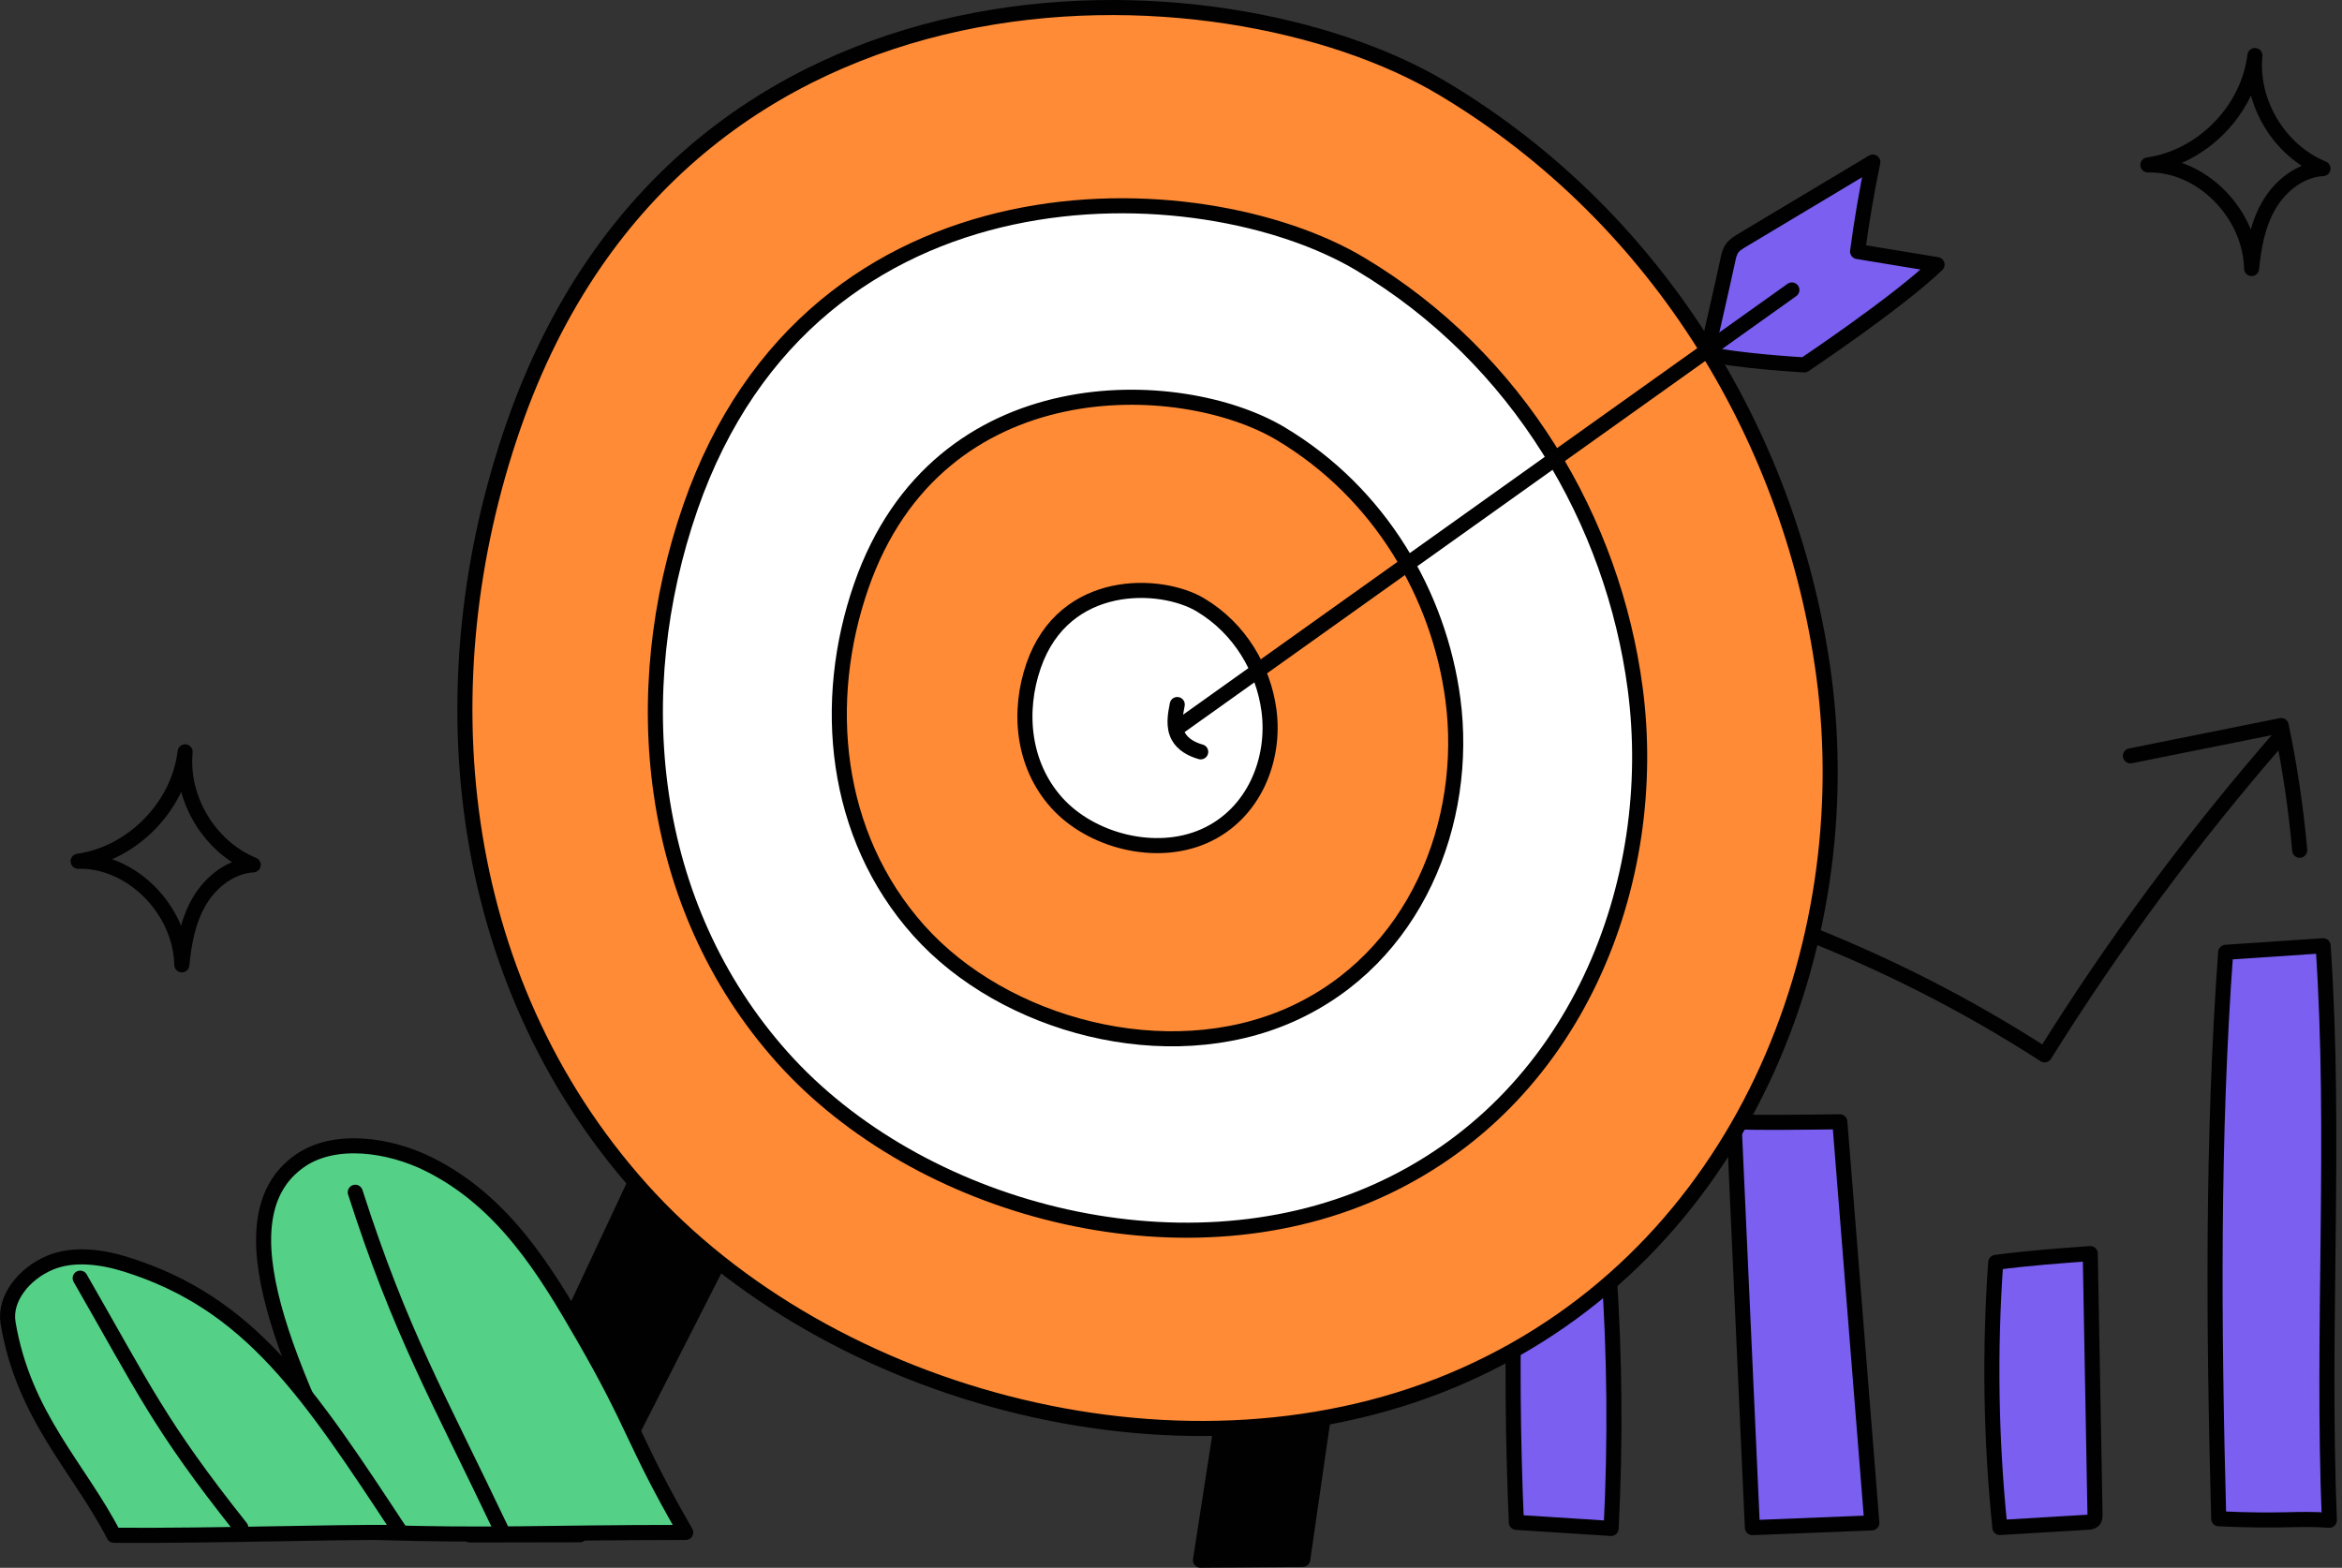 <svg width="233" height="156" viewBox="0 0 233 156" fill="none" xmlns="http://www.w3.org/2000/svg" style="width: 100%; height: 100%;">
<rect x="0" y="0" width="233" height="156" fill="#333333" stroke="none"/>
<g clip-path="url(#clip0_35_3310)">
<path d="M213.688 16.41C219.093 15.647 223.691 10.946 224.333 5.525C223.875 10.193 226.768 14.994 231.109 16.77C228.886 16.896 226.919 18.428 225.779 20.34C224.64 22.253 224.215 24.505 224.006 26.721C223.887 21.227 218.979 16.273 213.688 16.41Z" stroke="#010101" stroke-width="1.5" stroke-linecap="round" stroke-linejoin="round"></path>
<path d="M7.773 85.694C13.178 84.931 17.776 80.23 18.418 74.809C17.96 79.477 20.853 84.278 25.194 86.054C22.971 86.18 21.004 87.712 19.864 89.624C18.725 91.537 18.3 93.789 18.091 96.005C17.972 90.511 13.064 85.557 7.773 85.694Z" stroke="#010101" stroke-width="1.5" stroke-linecap="round" stroke-linejoin="round"></path>
<path d="M71.194 100.591L46.753 152.729L57.69 152.709L81.248 106.386L71.194 100.591Z" fill="#010101" stroke="#010101" stroke-width="1.5" stroke-linecap="round" stroke-linejoin="round"></path>
<path d="M123.027 132.037L119.432 155.24L129.606 155.162L132.976 131.845L123.027 132.037Z" fill="#010101" stroke="#010101" stroke-width="1.5" stroke-linecap="round" stroke-linejoin="round"></path>
<path d="M68.22 152.478C62.886 143.228 63.33 142.163 57.996 132.914C54.262 126.439 50.121 119.581 42.719 115.87C38.726 113.868 33.255 113.09 29.8 115.53C21.739 121.222 28.725 136.274 36.848 152.459C49.191 152.852 53.595 152.478 68.22 152.478Z" fill="#55D087" stroke="#010101" stroke-width="1.5" stroke-linecap="round" stroke-linejoin="round"></path>
<path d="M35.345 118.631C39.87 132.702 43.551 138.893 50.003 152.478" stroke="#010101" stroke-width="1.5" stroke-linecap="round" stroke-linejoin="round"></path>
<path d="M39.879 152.478C30.735 138.61 24.951 129.669 12.488 125.791C10.045 125.031 7.236 124.684 4.961 125.644C2.387 126.729 0.398 129.211 0.803 131.634C2.358 140.927 7.885 146.053 11.332 152.761C22.453 152.819 31.468 152.435 39.879 152.478Z" fill="#55D087" stroke="#010101" stroke-width="1.5" stroke-linecap="round" stroke-linejoin="round"></path>
<path d="M7.976 127.177C14.321 138.201 15.839 141.774 23.954 151.994" stroke="#010101" stroke-width="1.5" stroke-linecap="round" stroke-linejoin="round"></path>
<path d="M145.573 119.137C156.555 109.948 167.536 100.76 179.108 92.563C187.461 95.815 195.47 99.839 203.414 104.957C210.331 93.861 218.175 83.271 226.853 73.316" stroke="#010101" stroke-width="1.5" stroke-linecap="round" stroke-linejoin="round"></path>
<path d="M211.951 75.208C216.95 74.203 221.949 73.198 226.949 72.193C227.808 76.293 228.424 80.438 228.792 84.602" stroke="#010101" stroke-width="1.5" stroke-linecap="round" stroke-linejoin="round"></path>
<path d="M150.672 126.52C150.438 134.838 150.501 143.162 150.86 151.476C154.002 151.678 157.144 151.88 160.286 152.082C160.728 143.481 160.652 134.857 160.057 126.265C157.097 126.717 154.046 126.64 150.672 126.52Z" fill="#7B5FF1" stroke="#010101" stroke-width="1.5" stroke-linecap="round" stroke-linejoin="round"></path>
<path d="M172.512 111.637C173.122 125.092 173.732 138.547 174.342 152.002C178.303 151.844 182.264 151.685 186.225 151.527C185.163 138.224 184.101 124.921 183.04 111.618C179.314 111.664 175.589 111.71 172.512 111.637Z" fill="#7B5FF1" stroke="#010101" stroke-width="1.5" stroke-linecap="round" stroke-linejoin="round"></path>
<path d="M198.55 125.607C197.927 134.392 198.065 143.224 198.964 151.988C201.877 151.813 204.79 151.638 207.704 151.463C207.9 151.451 208.114 151.433 208.256 151.306C208.425 151.156 208.432 150.91 208.428 150.692C208.27 142.039 208.112 133.385 207.954 124.732C204.889 124.955 201.824 125.178 198.55 125.607Z" fill="#7B5FF1" stroke="#010101" stroke-width="1.5" stroke-linecap="round" stroke-linejoin="round"></path>
<path d="M220.736 151.118C220.222 132.094 220.091 113.061 221.427 94.753C224.658 94.536 227.89 94.319 231.121 94.101C232.419 113.254 230.963 132.089 231.744 151.266C228.297 151.031 227.323 151.424 220.736 151.118Z" fill="#7B5FF1" stroke="#010101" stroke-width="1.5" stroke-linecap="round" stroke-linejoin="round"></path>
<path d="M51.074 42.401C42.248 67.834 45.004 97.272 63.758 118.266C82.512 139.26 118.435 148.956 145.674 136.828C173.376 124.494 185.022 94.14 181.456 67.306C178.408 44.376 165.429 21.852 143.505 8.775C121.581 -4.302 68.056 -6.533 51.074 42.401Z" fill="#FF8B37" stroke="#010101" stroke-width="1.5" stroke-linecap="round" stroke-linejoin="round"></path>
<path d="M68.679 50.503C62.316 68.839 64.303 90.062 77.823 105.198C91.343 120.334 117.242 127.324 136.879 118.58C156.85 109.688 165.247 87.805 162.675 68.458C160.478 51.927 151.121 35.688 135.315 26.26C119.509 16.832 80.921 15.224 68.678 50.502L68.679 50.503Z" fill="white" stroke="#010101" stroke-width="1.5" stroke-linecap="round" stroke-linejoin="round"></path>
<path d="M85.678 58.331C81.693 69.814 82.937 83.105 91.405 92.584C99.872 102.063 116.092 106.441 128.39 100.965C140.897 95.396 146.156 81.692 144.545 69.576C143.169 59.223 137.309 49.053 127.41 43.149C117.511 37.245 93.345 36.238 85.678 58.331Z" fill="#FF8B37" stroke="#010101" stroke-width="1.5" stroke-linecap="round" stroke-linejoin="round"></path>
<path d="M102.833 66.227C101.248 70.795 101.743 76.081 105.111 79.852C108.479 83.622 114.931 85.364 119.822 83.186C124.797 80.971 126.889 75.52 126.248 70.7C125.701 66.582 123.37 62.537 119.432 60.188C115.495 57.839 105.883 57.439 102.833 66.227Z" fill="white" stroke="#010101" stroke-width="1.5" stroke-linecap="round" stroke-linejoin="round"></path>
<path d="M169.826 35.176C170.375 32.575 171.342 28.512 171.891 25.912C171.98 25.489 172.076 25.052 172.328 24.701C172.575 24.359 172.947 24.133 173.309 23.916C177.647 21.319 181.985 18.721 186.322 16.124C185.71 19.072 185.204 22.042 184.807 25.027C187.443 25.461 190.078 25.895 192.714 26.33C188.72 30.155 179.505 36.308 179.505 36.308C179.505 36.308 172.594 35.911 169.826 35.176Z" fill="#7B5FF1" stroke="#010101" stroke-width="1.5" stroke-linecap="round" stroke-linejoin="round"></path>
<path d="M117.476 72.193C137.741 57.746 158.006 43.299 178.271 28.852" stroke="#010101" stroke-width="1.5" stroke-linecap="round" stroke-linejoin="round"></path>
<path d="M117.122 70.101C116.912 71.159 116.716 72.32 117.232 73.267C117.675 74.081 118.564 74.558 119.456 74.809" stroke="#010101" stroke-width="1.5" stroke-linecap="round" stroke-linejoin="round"></path>
</g>
<defs>
<clipPath id="clip0_35_3310">
<rect width="232.494" height="155.99" fill="white"></rect>
</clipPath>
</defs>
</svg>